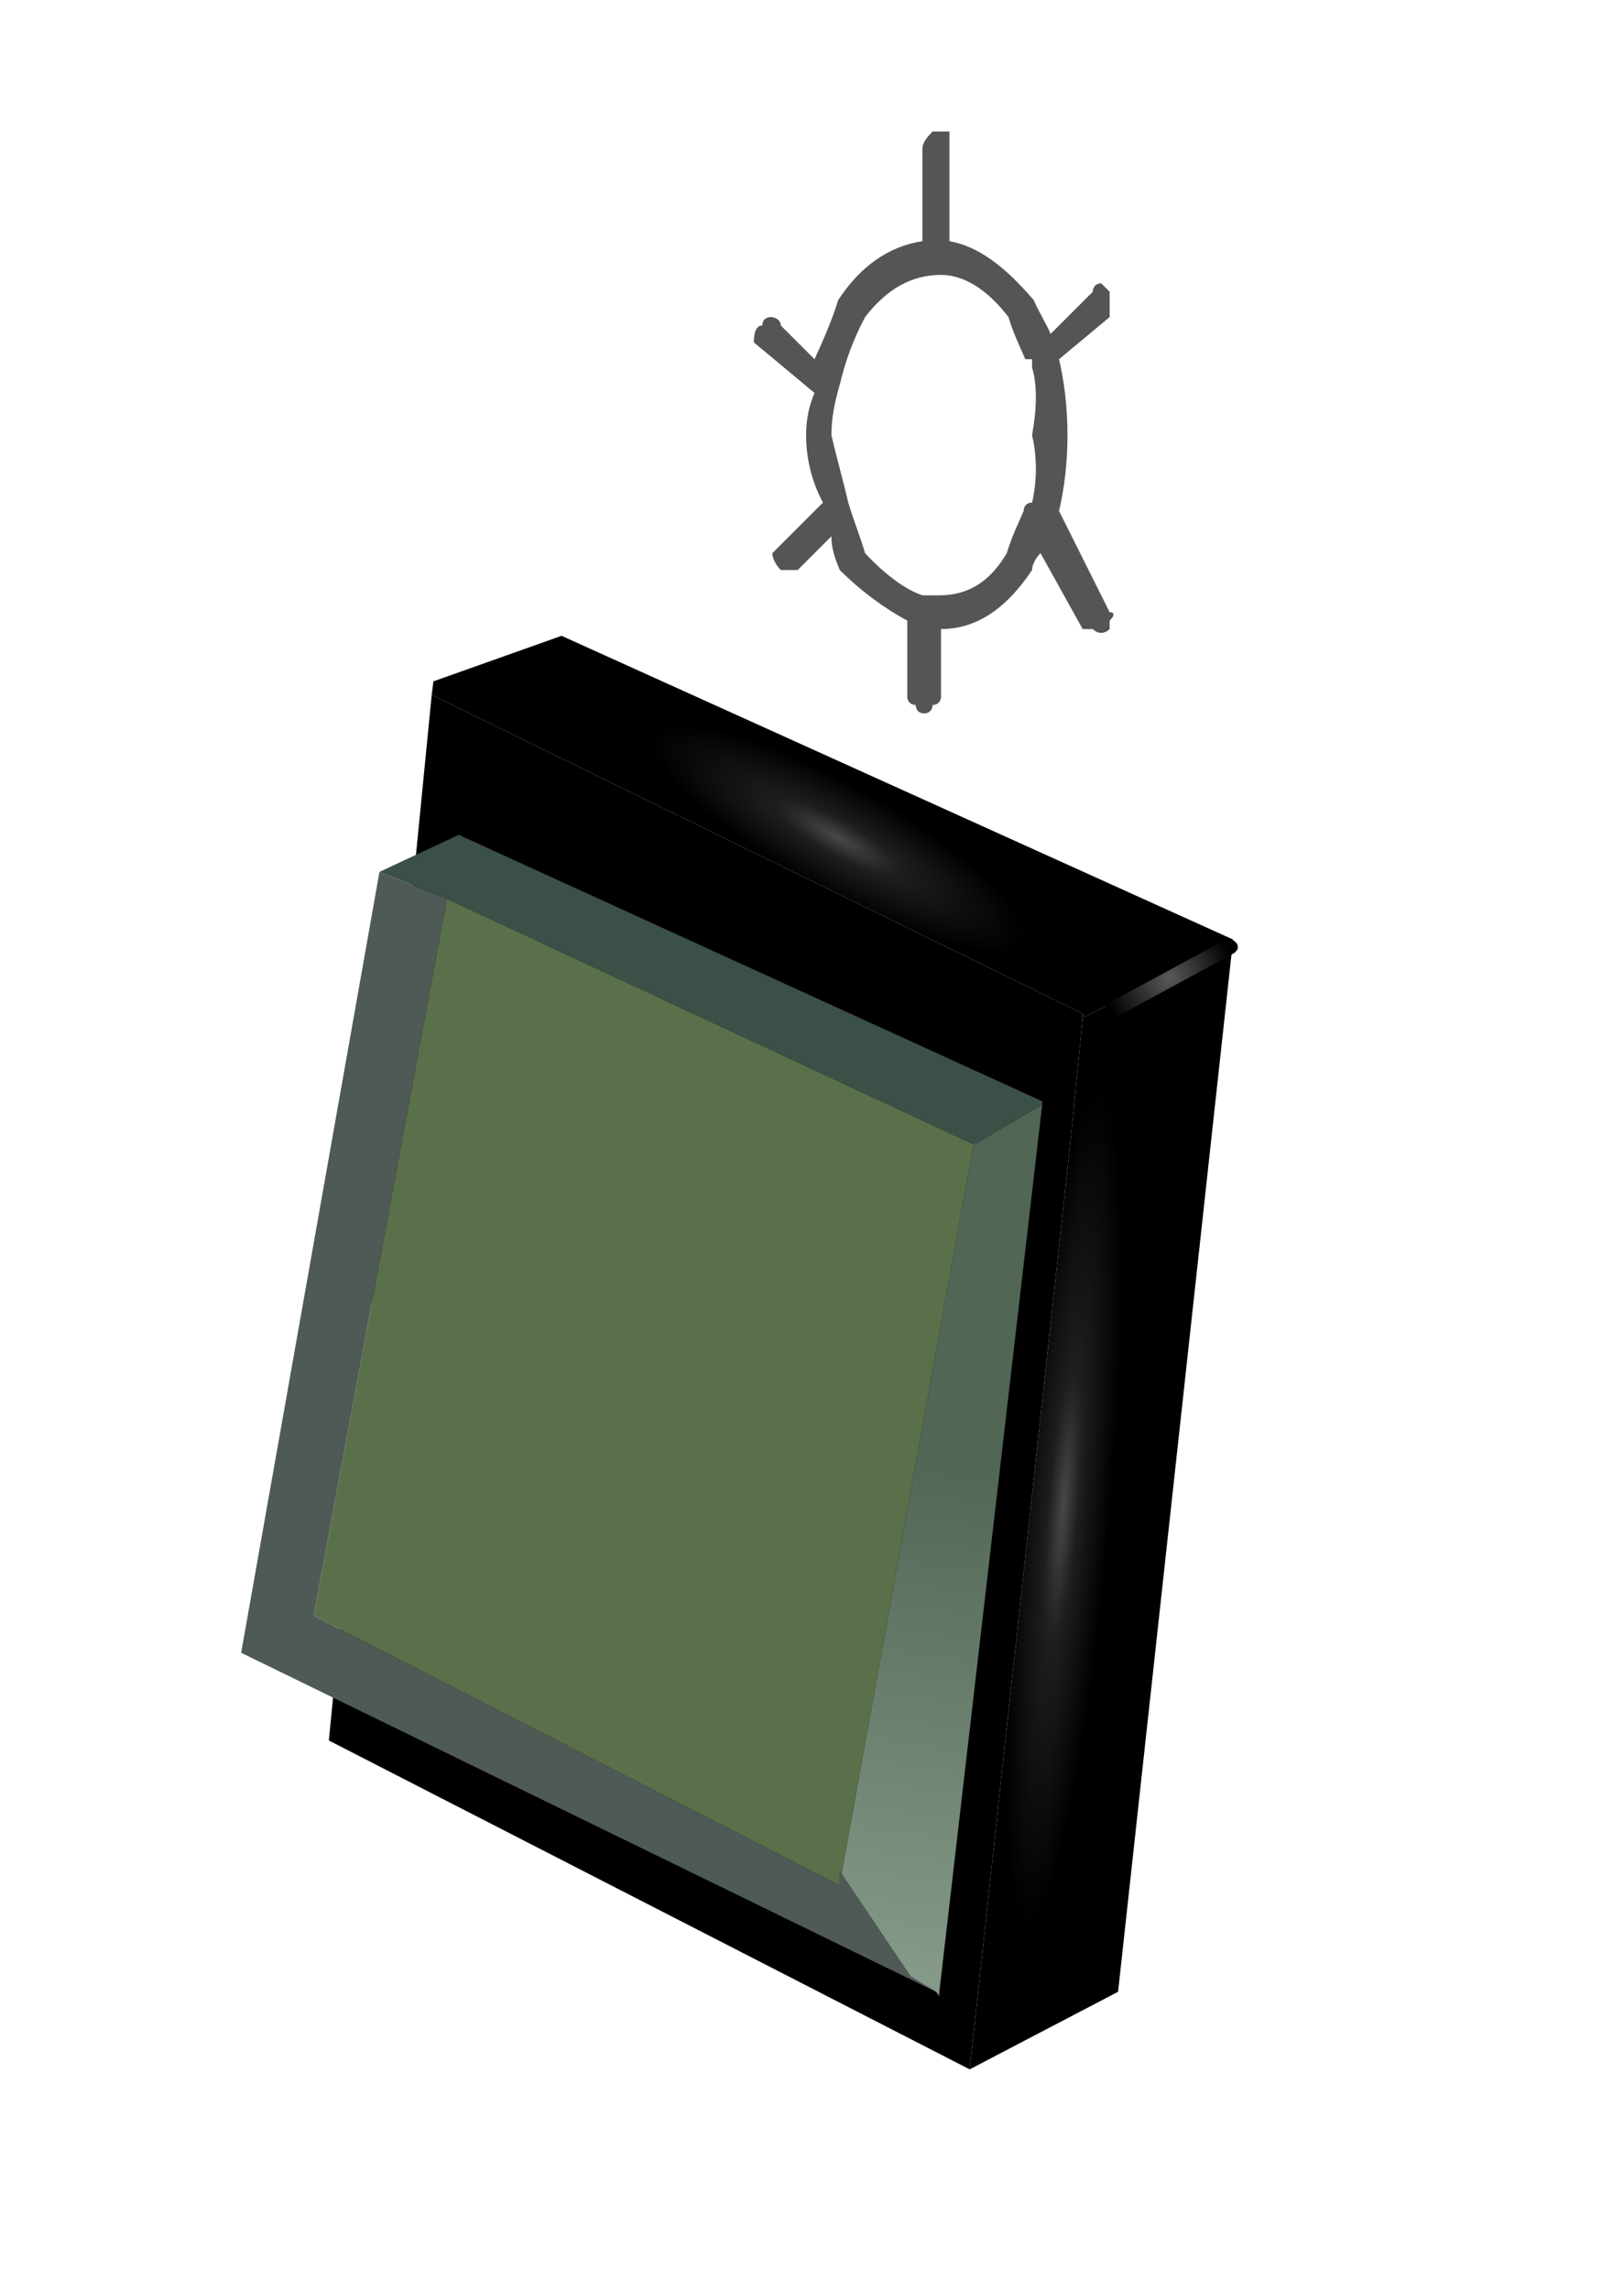 <?xml version="1.0" encoding="utf-8"?>
<!-- Generator: Adobe Illustrator 16.0.0, SVG Export Plug-In . SVG Version: 6.00 Build 0)  -->
<!DOCTYPE svg PUBLIC "-//W3C//DTD SVG 1.1//EN" "http://www.w3.org/Graphics/SVG/1.1/DTD/svg11.dtd">
<svg version="1.1" id="Layer_1" xmlns="http://www.w3.org/2000/svg" xmlns:xlink="http://www.w3.org/1999/xlink" x="0px" y="0px"
	 width="9.63px" height="13.58px" viewBox="0 0 9.63 13.58" enable-background="new 0 0 9.63 13.58" xml:space="preserve">
<g>
	<g>
		<g>
			
				<radialGradient id="SVGID_1_" cx="-268.025" cy="-203.717" r="0.89" gradientTransform="matrix(0.176 -0.313 1.234 0.693 303.531 62.253)" gradientUnits="userSpaceOnUse">
				<stop  offset="0" style="stop-color:#484848"/>
				<stop  offset="0.322" style="stop-color:#1E1E1E"/>
				<stop  offset="1" style="stop-color:#000000"/>
			</radialGradient>
			<polygon fill-rule="evenodd" clip-rule="evenodd" fill="url(#SVGID_1_)" points="7.31,5.59 6.43,6.03 6.42,6.01 2.56,4.12 
				2.57,4.04 3.33,3.77 7.31,5.57 			"/>
			
				<radialGradient id="SVGID_2_" cx="-264.225" cy="-192.467" r="0.777" gradientTransform="matrix(0.358 0.03 -0.271 3.221 48.739 636.808)" gradientUnits="userSpaceOnUse">
				<stop  offset="0" style="stop-color:#484848"/>
				<stop  offset="0.322" style="stop-color:#1E1E1E"/>
				<stop  offset="1" style="stop-color:#000000"/>
			</radialGradient>
			<polygon fill-rule="evenodd" clip-rule="evenodd" fill="url(#SVGID_2_)" points="7.31,5.59 6.63,11.81 5.75,12.27 6.37,6.56 
				6.37,6.54 6.42,6.04 6.42,6.01 6.43,6.03 			"/>
			<polygon fill-rule="evenodd" clip-rule="evenodd" points="5.75,12.27 1.95,10.32 2.56,4.12 6.42,6.01 6.42,6.04 6.37,6.54 
				6.37,6.56 			"/>
		</g>
	</g>
	<g>
		<g>
			<polygon fill-rule="evenodd" clip-rule="evenodd" fill="#3B5047" points="6.18,6.55 5.79,6.78 5.76,6.78 2.65,5.33 2.25,5.17 
				2.72,4.95 6.18,6.53 			"/>
			
				<linearGradient id="SVGID_3_" gradientUnits="userSpaceOnUse" x1="-271.144" y1="-198.497" x2="-259.73" y2="-198.497" gradientTransform="matrix(-0.038 0.357 -0.356 -0.049 -75.247 95.754)">
				<stop  offset="0" style="stop-color:#516655"/>
				<stop  offset="1" style="stop-color:#96AB9A"/>
			</linearGradient>
			<polygon fill-rule="evenodd" clip-rule="evenodd" fill="url(#SVGID_3_)" points="6.18,6.55 5.57,11.81 5.57,11.83 5.55,11.81 
				5.4,11.72 4.99,11.11 5.77,6.8 5.79,6.8 5.76,6.78 5.79,6.78 			"/>
			<polygon fill-rule="evenodd" clip-rule="evenodd" fill="#5A704A" points="4.99,11.11 4.98,11.09 4.98,11.18 1.86,9.58 2.65,5.33 
				5.76,6.78 5.79,6.8 5.77,6.8 			"/>
			<polygon fill-rule="evenodd" clip-rule="evenodd" fill="#4F5A56" points="5.55,11.81 1.43,9.8 2.25,5.17 2.65,5.33 1.86,9.58 
				4.98,11.18 4.98,11.09 4.99,11.11 5.4,11.72 5.55,11.81 5.57,11.83 5.57,11.84 			"/>
		</g>
	</g>
	<g>
		
			<radialGradient id="SVGID_4_" cx="-262.825" cy="-201.217" r="1.1" gradientTransform="matrix(0.359 0 0 0.359 101.286 78.033)" gradientUnits="userSpaceOnUse">
			<stop  offset="0" style="stop-color:#595959"/>
			<stop  offset="1" style="stop-color:#000000"/>
		</radialGradient>
		<path fill-rule="evenodd" clip-rule="evenodd" fill="url(#SVGID_4_)" d="M6.59,6.04c-0.01,0-0.02-0.01-0.03-0.02
			C6.55,6.01,6.55,6,6.55,5.98c0-0.01,0.01-0.02,0.02-0.03l0.7-0.38C7.28,5.57,7.29,5.57,7.3,5.57c0.01,0,0.02,0.01,0.03,0.02
			C7.34,5.6,7.34,5.61,7.34,5.62c0,0.01-0.01,0.02-0.02,0.03l-0.7,0.38C6.61,6.04,6.6,6.04,6.59,6.04z"/>
	</g>
	<g>
		<path fill-rule="evenodd" clip-rule="evenodd" fill="#555555" d="M6.13,2.13H6.08c-0.03-0.07-0.07-0.15-0.1-0.25
			c-0.13-0.17-0.27-0.25-0.4-0.25c-0.17,0-0.32,0.08-0.45,0.25c-0.07,0.13-0.12,0.27-0.15,0.4c-0.03,0.1-0.05,0.2-0.05,0.3
			c0.03,0.13,0.07,0.27,0.1,0.4c0.03,0.1,0.07,0.2,0.1,0.3C5.26,3.42,5.38,3.5,5.47,3.53c0.03,0,0.07,0,0.1,0
			c0.17,0,0.3-0.08,0.4-0.25c0.03-0.1,0.07-0.18,0.1-0.25c0-0.03,0.02-0.05,0.05-0.05c0.03-0.13,0.03-0.27,0-0.4
			c0.03-0.17,0.03-0.3,0-0.4V2.13z M5.53,0.78h0.1c0,0.03,0,0.07,0,0.1v0.55c0.17,0.03,0.33,0.15,0.5,0.35
			c0.03,0.07,0.07,0.13,0.1,0.2l0.25-0.25c0-0.03,0.02-0.05,0.05-0.05l0.05,0.05v0.05c0,0.03,0,0.07,0,0.1l-0.3,0.25
			c0.03,0.13,0.05,0.28,0.05,0.45S6.31,2.9,6.28,3.03l0.3,0.6c0.03,0,0.03,0.02,0,0.05v0.05c-0.03,0.03-0.07,0.03-0.1,0H6.42
			L6.17,3.28c-0.03,0.03-0.05,0.07-0.05,0.1C5.96,3.62,5.78,3.73,5.58,3.73v0.4c0,0.03-0.02,0.05-0.05,0.05
			c0,0.03-0.02,0.05-0.05,0.05c-0.03,0-0.05-0.02-0.05-0.05c-0.03,0-0.05-0.02-0.05-0.05V3.68c-0.13-0.07-0.27-0.17-0.4-0.3
			c-0.03-0.07-0.05-0.13-0.05-0.2l-0.2,0.2h-0.1c-0.03-0.03-0.05-0.07-0.05-0.1l0.3-0.3c-0.07-0.13-0.1-0.27-0.1-0.4
			c0-0.1,0.02-0.18,0.05-0.25l-0.3-0.25L4.47,2.03c0-0.07,0.02-0.1,0.05-0.1c0-0.03,0.02-0.05,0.05-0.05S4.63,1.9,4.63,1.93l0.2,0.2
			C4.89,2,4.94,1.88,4.97,1.78c0.13-0.2,0.3-0.32,0.5-0.35V0.88C5.47,0.85,5.49,0.82,5.53,0.78z"/>
	</g>
</g>
</svg>
